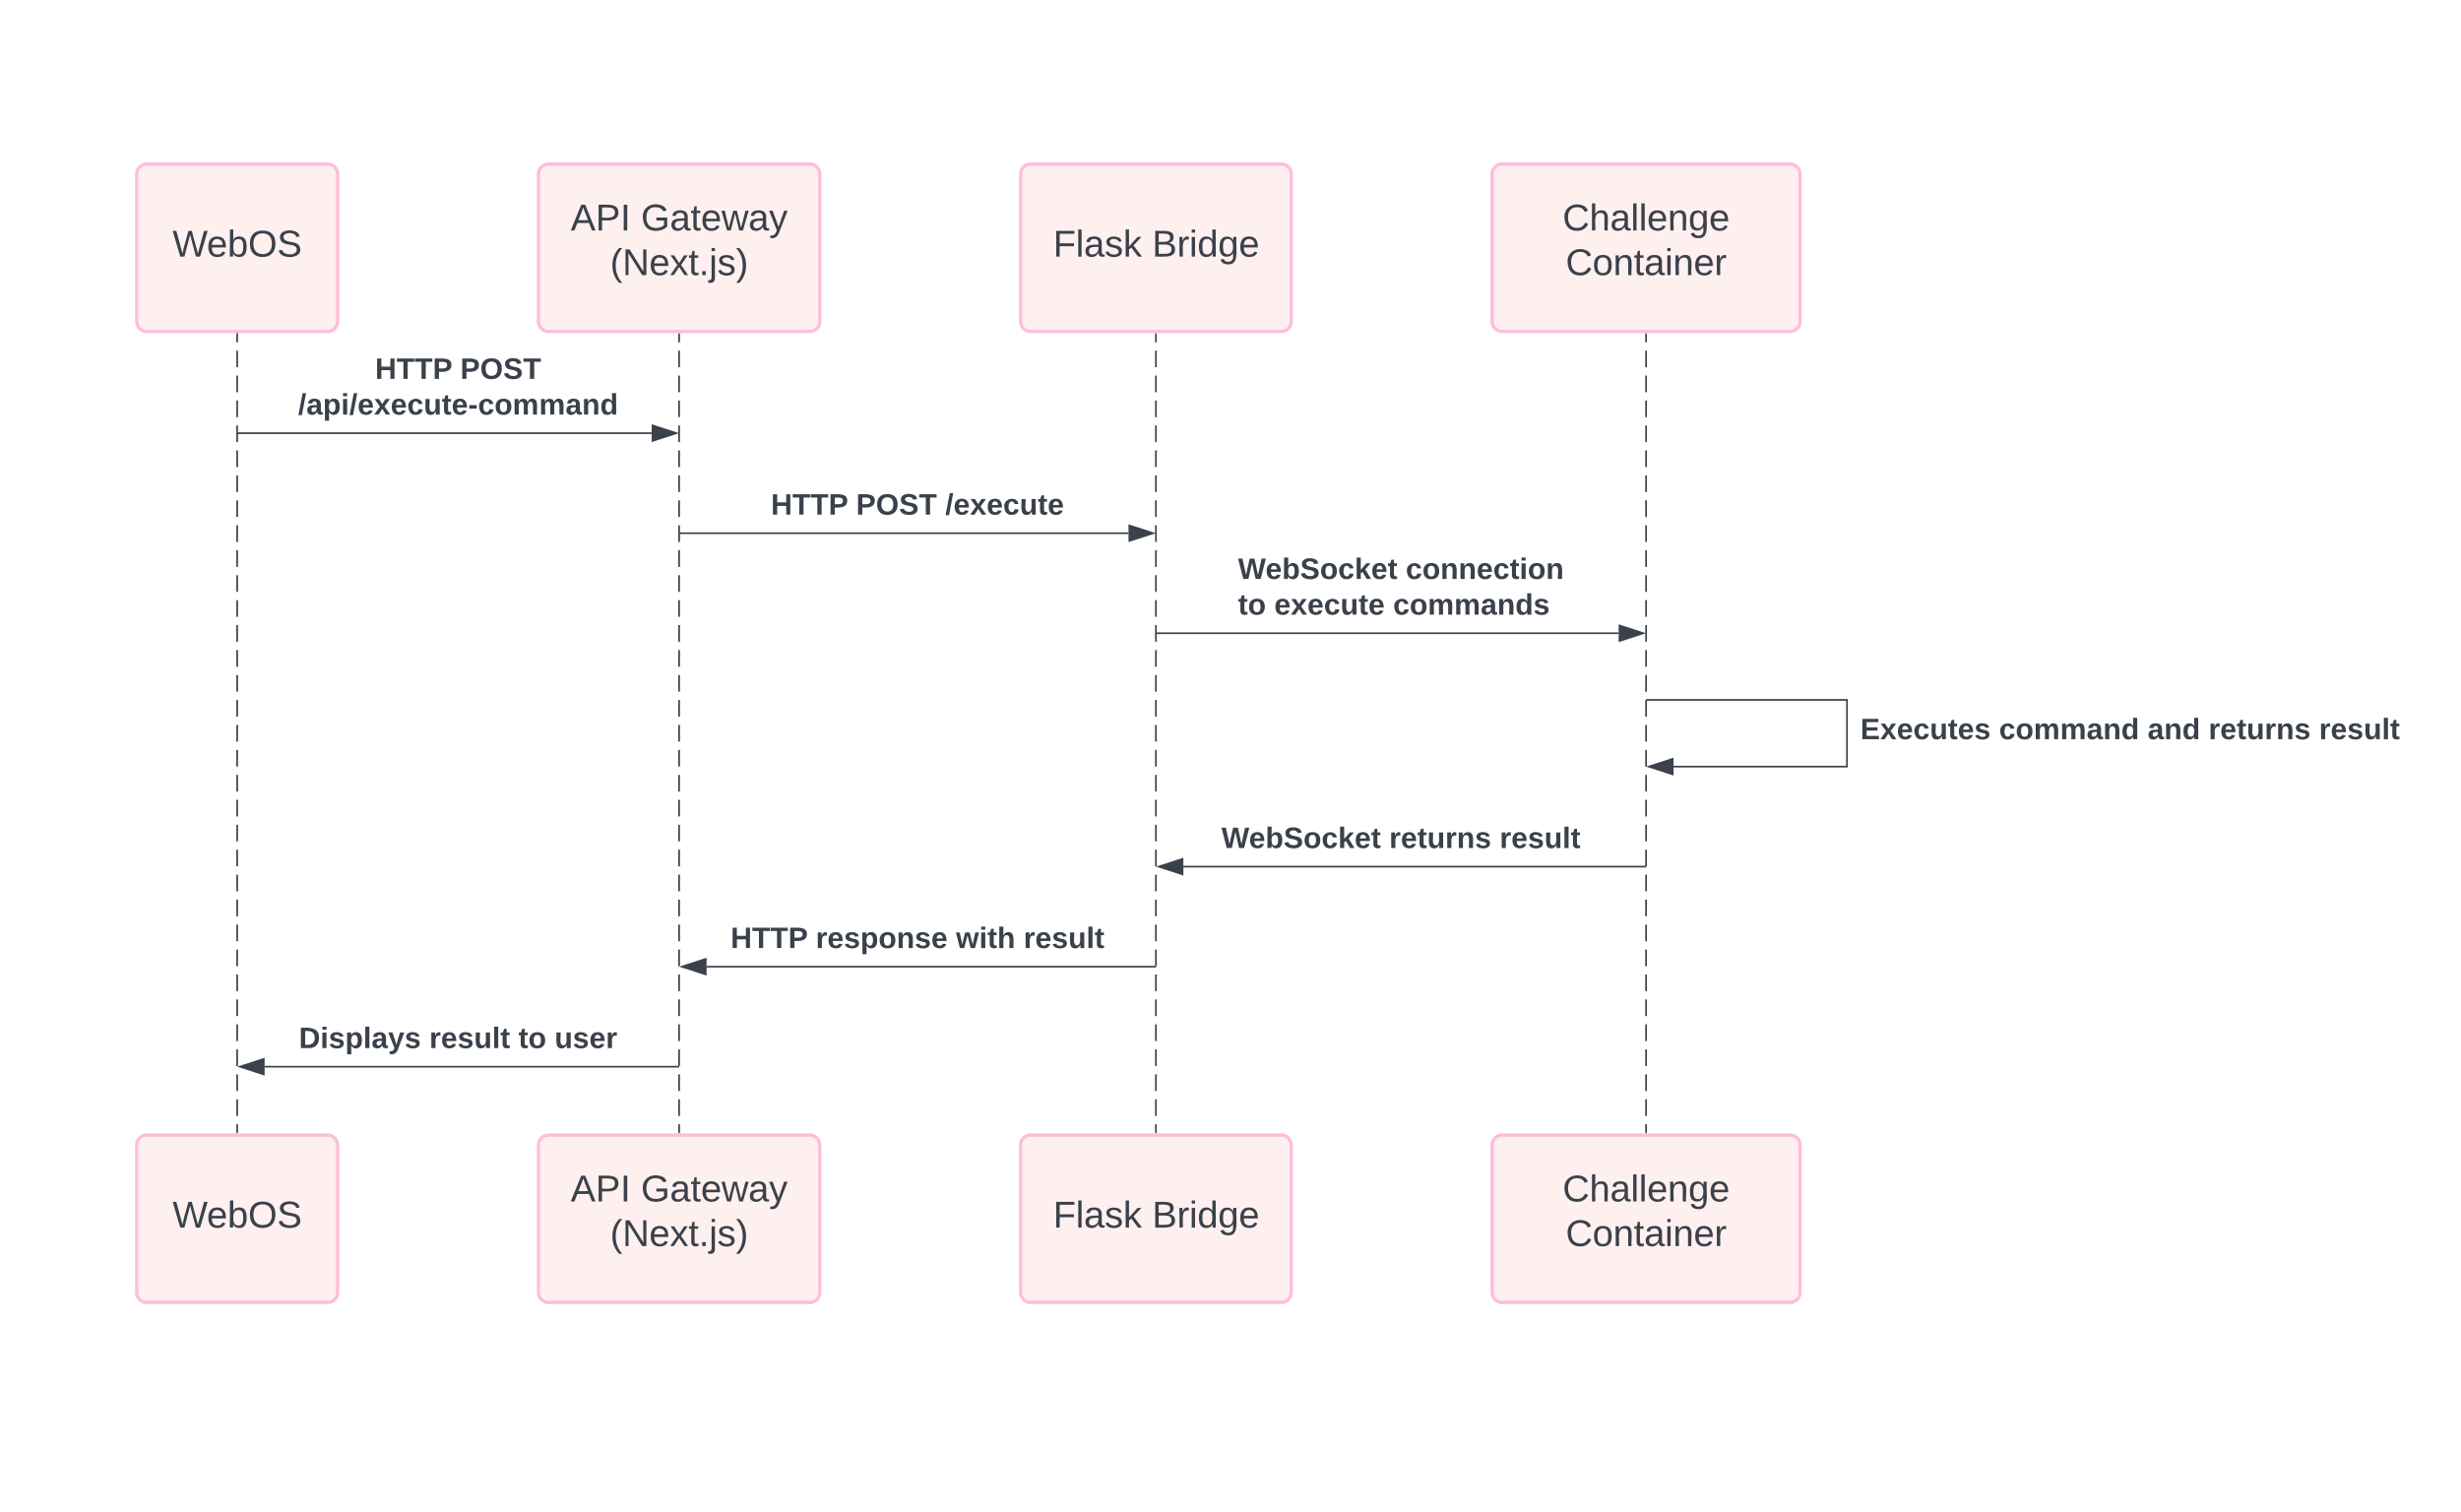 <svg xmlns="http://www.w3.org/2000/svg" xmlns:xlink="http://www.w3.org/1999/xlink" xmlns:lucid="lucid" width="1470" height="903"><g transform="translate(-918 -1337)" lucid:page-tab-id="0_0"><path d="M-500 0h3000v2500H-500z" fill="#fff"/><path d="M999.66 1441a6 6 0 0 1 6-6h108a6 6 0 0 1 6 6v88a6 6 0 0 1-6 6h-108a6 6 0 0 1-6-6z" stroke="#febed9" stroke-width="2" fill="#fff0f0"/><use xlink:href="#a" transform="matrix(1,0,0,1,999.661,1435) translate(21.363 55.278)"/><path d="M1059.66 1536.5v4.97m0 4.97v9.93m0 4.97v9.94m0 4.97v9.94m0 4.96v9.93m0 4.96v9.94m0 4.97v9.94m0 4.97v9.94m0 4.98v9.94m0 4.97v9.92m0 4.97v9.93m0 4.97v9.94m0 4.97v9.94m0 4.97v9.95m0 4.97v9.94m0 4.96v9.94m0 4.97v9.94m0 4.97v9.93m0 4.97v9.94m0 4.97v9.94m0 4.96v9.93m0 4.96v9.94m0 4.97v9.94m0 4.97v9.94m0 4.98v9.94m0 4.97v9.92m0 4.97v9.93m0 4.97v9.94m0 4.97v9.94m0 4.97v9.95m0 4.97v9.94m0 4.96v9.94m0 4.97v4.97" stroke="#3a414a" fill="none"/><path d="M1060.14 1536.5h-.95v-.5h.94zM1060.14 2014h-.95v-.5h.94z" stroke="#3a414a" stroke-width=".05" fill="#3a414a"/><path d="M1323.65 1536.5v4.97m0 4.97v9.93m0 4.97v9.94m0 4.97v9.94m0 4.96v9.93m0 4.96v9.94m0 4.97v9.94m0 4.97v9.94m0 4.98v9.94m0 4.97v9.92m0 4.97v9.93m0 4.97v9.94m0 4.97v9.94m0 4.97v9.95m0 4.97v9.94m0 4.96v9.94m0 4.97v9.94m0 4.97v9.93m0 4.97v9.94m0 4.97v9.94m0 4.96v9.93m0 4.96v9.94m0 4.97v9.94m0 4.97v9.94m0 4.98v9.94m0 4.97v9.92m0 4.97v9.93m0 4.97v9.94m0 4.97v9.94m0 4.97v9.95m0 4.97v9.94m0 4.96v9.94m0 4.97v4.97" stroke="#3a414a" fill="none"/><path d="M1324.13 1536.5h-.95v-.5h.95zM1324.13 2014h-.95v-.5h.95z" stroke="#3a414a" stroke-width=".05" fill="#3a414a"/><path d="M1608.46 1536.5v4.97m0 4.97v9.93m0 4.97v9.94m0 4.97v9.94m0 4.96v9.93m0 4.96v9.94m0 4.97v9.94m0 4.97v9.94m0 4.98v9.94m0 4.97v9.92m0 4.97v9.93m0 4.97v9.94m0 4.97v9.94m0 4.97v9.95m0 4.97v9.94m0 4.96v9.94m0 4.97v9.94m0 4.97v9.93m0 4.97v9.94m0 4.97v9.94m0 4.96v9.93m0 4.96v9.94m0 4.97v9.94m0 4.97v9.94m0 4.98v9.94m0 4.97v9.92m0 4.97v9.93m0 4.97v9.94m0 4.97v9.94m0 4.97v9.95m0 4.97v9.94m0 4.96v9.94m0 4.97v4.97" stroke="#3a414a" fill="none"/><path d="M1608.94 1536.5h-.95v-.5h.94zM1608.94 2014h-.95v-.5h.94z" stroke="#3a414a" stroke-width=".05" fill="#3a414a"/><path d="M1901.24 1536.5v4.97m0 4.97v9.93m0 4.97v9.94m0 4.97v9.94m0 4.96v9.93m0 4.96v9.94m0 4.97v9.94m0 4.97v9.94m0 4.98v9.94m0 4.97v9.92m0 4.97v9.93m0 4.97v9.94m0 4.97v9.94m0 4.97v9.95m0 4.97v9.94m0 4.96v9.94m0 4.97v9.94m0 4.97v9.93m0 4.97v9.94m0 4.97v9.94m0 4.96v9.93m0 4.96v9.94m0 4.97v9.94m0 4.97v9.94m0 4.98v9.94m0 4.97v9.92m0 4.97v9.93m0 4.97v9.94m0 4.97v9.94m0 4.97v9.95m0 4.97v9.94m0 4.96v9.94m0 4.97v4.97" stroke="#3a414a" fill="none"/><path d="M1901.7 1536.5h-.94v-.5h.95zM1901.7 2014h-.94v-.5h.95z" stroke="#3a414a" stroke-width=".05" fill="#3a414a"/><path d="M999.66 2021a6 6 0 0 1 6-6h108a6 6 0 0 1 6 6v88a6 6 0 0 1-6 6h-108a6 6 0 0 1-6-6z" stroke="#febed9" stroke-width="2" fill="#fff0f0"/><use xlink:href="#a" transform="matrix(1,0,0,1,999.661,2015) translate(21.363 55.278)"/><path d="M1239.66 1441a6 6 0 0 1 6-6h156a6 6 0 0 1 6 6v88a6 6 0 0 1-6 6h-156a6 6 0 0 1-6-6z" stroke="#febed9" stroke-width="2" fill="#fff0f0"/><use xlink:href="#b" transform="matrix(1,0,0,1,1239.661,1435) translate(19.221 39.653)"/><use xlink:href="#c" transform="matrix(1,0,0,1,1239.661,1435) translate(61.196 39.653)"/><use xlink:href="#d" transform="matrix(1,0,0,1,1239.661,1435) translate(42.77 66.319)"/><path d="M1239.66 2021a6 6 0 0 1 6-6h156a6 6 0 0 1 6 6v88a6 6 0 0 1-6 6h-156a6 6 0 0 1-6-6z" stroke="#febed9" stroke-width="2" fill="#fff0f0"/><use xlink:href="#b" transform="matrix(1,0,0,1,1239.661,2015) translate(19.221 39.653)"/><use xlink:href="#c" transform="matrix(1,0,0,1,1239.661,2015) translate(61.196 39.653)"/><use xlink:href="#d" transform="matrix(1,0,0,1,1239.661,2015) translate(42.77 66.319)"/><path d="M1527.65 1441a6 6 0 0 1 6-6h149.63a6 6 0 0 1 6 6v88a6 6 0 0 1-6 6h-149.63a6 6 0 0 1-6-6z" stroke="#febed9" stroke-width="2" fill="#fff0f0"/><use xlink:href="#e" transform="matrix(1,0,0,1,1527.649,1435) translate(19.4 55.278)"/><use xlink:href="#f" transform="matrix(1,0,0,1,1527.649,1435) translate(78.536 55.278)"/><path d="M1527.65 2021a6 6 0 0 1 6-6h149.63a6 6 0 0 1 6 6v88a6 6 0 0 1-6 6h-149.63a6 6 0 0 1-6-6z" stroke="#febed9" stroke-width="2" fill="#fff0f0"/><use xlink:href="#e" transform="matrix(1,0,0,1,1527.649,2015) translate(19.4 55.278)"/><use xlink:href="#f" transform="matrix(1,0,0,1,1527.649,2015) translate(78.536 55.278)"/><path d="M1809.28 1441a6 6 0 0 1 6-6h171.9a6 6 0 0 1 6 6v88a6 6 0 0 1-6 6h-171.9a6 6 0 0 1-6-6z" stroke="#febed9" stroke-width="2" fill="#fff0f0"/><use xlink:href="#g" transform="matrix(1,0,0,1,1809.279,1435) translate(42.098 39.653)"/><use xlink:href="#h" transform="matrix(1,0,0,1,1809.279,1435) translate(43.949 66.319)"/><path d="M1809.28 2021a6 6 0 0 1 6-6h171.9a6 6 0 0 1 6 6v88a6 6 0 0 1-6 6h-171.9a6 6 0 0 1-6-6z" stroke="#febed9" stroke-width="2" fill="#fff0f0"/><use xlink:href="#g" transform="matrix(1,0,0,1,1809.279,2015) translate(42.098 39.653)"/><use xlink:href="#h" transform="matrix(1,0,0,1,1809.279,2015) translate(43.949 66.319)"/><path d="M1060.16 1595.75h247.1M1060.17 1595.75h-.5" stroke="#3a414a" fill="none"/><path d="M1322.04 1595.75l-14.27 4.63v-9.27z" stroke="#3a414a" fill="#3a414a"/><use xlink:href="#i" transform="matrix(1,0,0,1,1096.061,1549.098) translate(46.014 14.217)"/><use xlink:href="#j" transform="matrix(1,0,0,1,1096.061,1549.098) translate(96.861 14.217)"/><use xlink:href="#k" transform="matrix(1,0,0,1,1096.061,1549.098) translate(0.005 35.544)"/><path d="M1324.15 1655.5h267.93M1324.17 1655.5h-.52" stroke="#3a414a" fill="none"/><path d="M1606.85 1655.5l-14.27 4.63v-9.27z" stroke="#3a414a" fill="#3a414a"/><use xlink:href="#i" transform="matrix(1,0,0,1,1378.509,1630.174) translate(0 14.217)"/><use xlink:href="#l" transform="matrix(1,0,0,1,1378.509,1630.174) translate(50.847 14.217)"/><use xlink:href="#m" transform="matrix(1,0,0,1,1378.509,1630.174) translate(104.113 14.217)"/><path d="M1608.96 1715.25h275.9M1608.98 1715.25h-.52" stroke="#3a414a" fill="none"/><path d="M1899.62 1715.25l-14.27 4.63v-9.27z" stroke="#3a414a" fill="#3a414a"/><use xlink:href="#n" transform="matrix(1,0,0,1,1657.525,1668.598) translate(0 14.217)"/><use xlink:href="#o" transform="matrix(1,0,0,1,1657.525,1668.598) translate(100.164 14.217)"/><use xlink:href="#p" transform="matrix(1,0,0,1,1657.525,1668.598) translate(0 35.544)"/><use xlink:href="#q" transform="matrix(1,0,0,1,1657.525,1668.598) translate(21.622 35.544)"/><use xlink:href="#r" transform="matrix(1,0,0,1,1657.525,1668.598) translate(92.611 35.544)"/><path d="M1901.74 1755.08h119.5v39.84h-103.62M1901.75 1755.08h-.5" stroke="#3a414a" fill="none"/><path d="M1902.85 1794.92l14.27-4.64v9.27z" stroke="#3a414a" fill="#3a414a"/><g><use xlink:href="#s" transform="matrix(1,0,0,1,2029.236,1764.337) translate(0 14.217)"/><use xlink:href="#t" transform="matrix(1,0,0,1,2029.236,1764.337) translate(82.836 14.217)"/><use xlink:href="#u" transform="matrix(1,0,0,1,2029.236,1764.337) translate(171.547 14.217)"/><use xlink:href="#v" transform="matrix(1,0,0,1,2029.236,1764.337) translate(207.979 14.217)"/><use xlink:href="#w" transform="matrix(1,0,0,1,2029.236,1764.337) translate(273.982 14.217)"/></g><path d="M1900.74 1854.67h-275.9M1900.72 1854.67h.52" stroke="#3a414a" fill="none"/><path d="M1610.08 1854.67l14.27-4.64v9.27z" stroke="#3a414a" fill="#3a414a"/><g><use xlink:href="#n" transform="matrix(1,0,0,1,1647.627,1829.341) translate(0 14.217)"/><use xlink:href="#x" transform="matrix(1,0,0,1,1647.627,1829.341) translate(100.164 14.217)"/><use xlink:href="#w" transform="matrix(1,0,0,1,1647.627,1829.341) translate(166.166 14.217)"/></g><path d="M1607.96 1914.42h-267.92M1607.95 1914.42h.5" stroke="#3a414a" fill="none"/><path d="M1325.27 1914.42l14.27-4.64v9.27z" stroke="#3a414a" fill="#3a414a"/><g><use xlink:href="#i" transform="matrix(1,0,0,1,1354.418,1889.091) translate(0 14.217)"/><use xlink:href="#y" transform="matrix(1,0,0,1,1354.418,1889.091) translate(50.847 14.217)"/><use xlink:href="#z" transform="matrix(1,0,0,1,1354.418,1889.091) translate(134.621 14.217)"/><use xlink:href="#w" transform="matrix(1,0,0,1,1354.418,1889.091) translate(175.003 14.217)"/></g><path d="M1323.15 1974.17h-247.1M1323.14 1974.17h.5" stroke="#3a414a" fill="none"/><path d="M1061.28 1974.17l14.27-4.64v9.27z" stroke="#3a414a" fill="#3a414a"/><g><use xlink:href="#A" transform="matrix(1,0,0,1,1096.555,1948.841) translate(0 14.217)"/><use xlink:href="#B" transform="matrix(1,0,0,1,1096.555,1948.841) translate(77.9 14.217)"/><use xlink:href="#C" transform="matrix(1,0,0,1,1096.555,1948.841) translate(131.116 14.217)"/><use xlink:href="#D" transform="matrix(1,0,0,1,1096.555,1948.841) translate(152.739 14.217)"/></g><defs><path fill="#3a414a" d="M266 0h-40l-56-210L115 0H75L2-248h35L96-30l15-64 43-154h32l59 218 59-218h35" id="E"/><path fill="#3a414a" d="M100-194c63 0 86 42 84 106H49c0 40 14 67 53 68 26 1 43-12 49-29l28 8c-11 28-37 45-77 45C44 4 14-33 15-96c1-61 26-98 85-98zm52 81c6-60-76-77-97-28-3 7-6 17-6 28h103" id="F"/><path fill="#3a414a" d="M115-194c53 0 69 39 70 98 0 66-23 100-70 100C84 3 66-7 56-30L54 0H23l1-261h32v101c10-23 28-34 59-34zm-8 174c40 0 45-34 45-75 0-40-5-75-45-74-42 0-51 32-51 76 0 43 10 73 51 73" id="G"/><path fill="#3a414a" d="M140-251c81 0 123 46 123 126C263-46 219 4 140 4 59 4 17-45 17-125s42-126 123-126zm0 227c63 0 89-41 89-101s-29-99-89-99c-61 0-89 39-89 99S79-25 140-24" id="H"/><path fill="#3a414a" d="M185-189c-5-48-123-54-124 2 14 75 158 14 163 119 3 78-121 87-175 55-17-10-28-26-33-46l33-7c5 56 141 63 141-1 0-78-155-14-162-118-5-82 145-84 179-34 5 7 8 16 11 25" id="I"/><g id="a"><use transform="matrix(0.062,0,0,0.062,0,0)" xlink:href="#E"/><use transform="matrix(0.062,0,0,0.062,20.494,0)" xlink:href="#F"/><use transform="matrix(0.062,0,0,0.062,32.84,0)" xlink:href="#G"/><use transform="matrix(0.062,0,0,0.062,45.185,0)" xlink:href="#H"/><use transform="matrix(0.062,0,0,0.062,62.469,0)" xlink:href="#I"/></g><path fill="#3a414a" d="M205 0l-28-72H64L36 0H1l101-248h38L239 0h-34zm-38-99l-47-123c-12 45-31 82-46 123h93" id="J"/><path fill="#3a414a" d="M30-248c87 1 191-15 191 75 0 78-77 80-158 76V0H30v-248zm33 125c57 0 124 11 124-50 0-59-68-47-124-48v98" id="K"/><path fill="#3a414a" d="M33 0v-248h34V0H33" id="L"/><g id="b"><use transform="matrix(0.062,0,0,0.062,0,0)" xlink:href="#J"/><use transform="matrix(0.062,0,0,0.062,14.815,0)" xlink:href="#K"/><use transform="matrix(0.062,0,0,0.062,29.63,0)" xlink:href="#L"/></g><path fill="#3a414a" d="M143 4C61 4 22-44 18-125c-5-107 100-154 193-111 17 8 29 25 37 43l-32 9c-13-25-37-40-76-40-61 0-88 39-88 99 0 61 29 100 91 101 35 0 62-11 79-27v-45h-74v-28h105v86C228-13 192 4 143 4" id="M"/><path fill="#3a414a" d="M141-36C126-15 110 5 73 4 37 3 15-17 15-53c-1-64 63-63 125-63 3-35-9-54-41-54-24 1-41 7-42 31l-33-3c5-37 33-52 76-52 45 0 72 20 72 64v82c-1 20 7 32 28 27v20c-31 9-61-2-59-35zM48-53c0 20 12 33 32 33 41-3 63-29 60-74-43 2-92-5-92 41" id="N"/><path fill="#3a414a" d="M59-47c-2 24 18 29 38 22v24C64 9 27 4 27-40v-127H5v-23h24l9-43h21v43h35v23H59v120" id="O"/><path fill="#3a414a" d="M206 0h-36l-40-164L89 0H53L-1-190h32L70-26l43-164h34l41 164 42-164h31" id="P"/><path fill="#3a414a" d="M179-190L93 31C79 59 56 82 12 73V49c39 6 53-20 64-50L1-190h34L92-34l54-156h33" id="Q"/><g id="c"><use transform="matrix(0.062,0,0,0.062,0,0)" xlink:href="#M"/><use transform="matrix(0.062,0,0,0.062,17.284,0)" xlink:href="#N"/><use transform="matrix(0.062,0,0,0.062,29.63,0)" xlink:href="#O"/><use transform="matrix(0.062,0,0,0.062,35.802,0)" xlink:href="#F"/><use transform="matrix(0.062,0,0,0.062,48.148,0)" xlink:href="#P"/><use transform="matrix(0.062,0,0,0.062,64.136,0)" xlink:href="#N"/><use transform="matrix(0.062,0,0,0.062,76.481,0)" xlink:href="#Q"/></g><path fill="#3a414a" d="M87 75C49 33 22-17 22-94c0-76 28-126 65-167h31c-38 41-64 92-64 168S80 34 118 75H87" id="R"/><path fill="#3a414a" d="M190 0L58-211 59 0H30v-248h39L202-35l-2-213h31V0h-41" id="S"/><path fill="#3a414a" d="M141 0L90-78 38 0H4l68-98-65-92h35l48 74 47-74h35l-64 92 68 98h-35" id="T"/><path fill="#3a414a" d="M33 0v-38h34V0H33" id="U"/><path fill="#3a414a" d="M24-231v-30h32v30H24zM-9 49c24 4 33-6 33-30v-209h32V24c2 40-23 58-65 49V49" id="V"/><path fill="#3a414a" d="M135-143c-3-34-86-38-87 0 15 53 115 12 119 90S17 21 10-45l28-5c4 36 97 45 98 0-10-56-113-15-118-90-4-57 82-63 122-42 12 7 21 19 24 35" id="W"/><path fill="#3a414a" d="M33-261c38 41 65 92 65 168S71 34 33 75H2C39 34 66-17 66-93S39-220 2-261h31" id="X"/><g id="d"><use transform="matrix(0.062,0,0,0.062,0,0)" xlink:href="#R"/><use transform="matrix(0.062,0,0,0.062,7.346,0)" xlink:href="#S"/><use transform="matrix(0.062,0,0,0.062,23.333,0)" xlink:href="#F"/><use transform="matrix(0.062,0,0,0.062,35.679,0)" xlink:href="#T"/><use transform="matrix(0.062,0,0,0.062,46.79,0)" xlink:href="#O"/><use transform="matrix(0.062,0,0,0.062,52.963,0)" xlink:href="#U"/><use transform="matrix(0.062,0,0,0.062,59.136,0)" xlink:href="#V"/><use transform="matrix(0.062,0,0,0.062,64.012,0)" xlink:href="#W"/><use transform="matrix(0.062,0,0,0.062,75.123,0)" xlink:href="#X"/></g><path fill="#3a414a" d="M63-220v92h138v28H63V0H30v-248h175v28H63" id="Y"/><path fill="#3a414a" d="M24 0v-261h32V0H24" id="Z"/><path fill="#3a414a" d="M143 0L79-87 56-68V0H24v-261h32v163l83-92h37l-77 82L181 0h-38" id="aa"/><g id="e"><use transform="matrix(0.062,0,0,0.062,0,0)" xlink:href="#Y"/><use transform="matrix(0.062,0,0,0.062,13.519,0)" xlink:href="#Z"/><use transform="matrix(0.062,0,0,0.062,18.395,0)" xlink:href="#N"/><use transform="matrix(0.062,0,0,0.062,30.741,0)" xlink:href="#W"/><use transform="matrix(0.062,0,0,0.062,41.852,0)" xlink:href="#aa"/></g><path fill="#3a414a" d="M160-131c35 5 61 23 61 61C221 17 115-2 30 0v-248c76 3 177-17 177 60 0 33-19 50-47 57zm-97-11c50-1 110 9 110-42 0-47-63-36-110-37v79zm0 115c55-2 124 14 124-45 0-56-70-42-124-44v89" id="ab"/><path fill="#3a414a" d="M114-163C36-179 61-72 57 0H25l-1-190h30c1 12-1 29 2 39 6-27 23-49 58-41v29" id="ac"/><path fill="#3a414a" d="M24-231v-30h32v30H24zM24 0v-190h32V0H24" id="ad"/><path fill="#3a414a" d="M85-194c31 0 48 13 60 33l-1-100h32l1 261h-30c-2-10 0-23-3-31C134-8 116 4 85 4 32 4 16-35 15-94c0-66 23-100 70-100zm9 24c-40 0-46 34-46 75 0 40 6 74 45 74 42 0 51-32 51-76 0-42-9-74-50-73" id="ae"/><path fill="#3a414a" d="M177-190C167-65 218 103 67 71c-23-6-38-20-44-43l32-5c15 47 100 32 89-28v-30C133-14 115 1 83 1 29 1 15-40 15-95c0-56 16-97 71-98 29-1 48 16 59 35 1-10 0-23 2-32h30zM94-22c36 0 50-32 50-73 0-42-14-75-50-75-39 0-46 34-46 75s6 73 46 73" id="af"/><g id="f"><use transform="matrix(0.062,0,0,0.062,0,0)" xlink:href="#ab"/><use transform="matrix(0.062,0,0,0.062,14.815,0)" xlink:href="#ac"/><use transform="matrix(0.062,0,0,0.062,22.16,0)" xlink:href="#ad"/><use transform="matrix(0.062,0,0,0.062,27.037,0)" xlink:href="#ae"/><use transform="matrix(0.062,0,0,0.062,39.383,0)" xlink:href="#af"/><use transform="matrix(0.062,0,0,0.062,51.728,0)" xlink:href="#F"/></g><path fill="#3a414a" d="M212-179c-10-28-35-45-73-45-59 0-87 40-87 99 0 60 29 101 89 101 43 0 62-24 78-52l27 14C228-24 195 4 139 4 59 4 22-46 18-125c-6-104 99-153 187-111 19 9 31 26 39 46" id="ag"/><path fill="#3a414a" d="M106-169C34-169 62-67 57 0H25v-261h32l-1 103c12-21 28-36 61-36 89 0 53 116 60 194h-32v-121c2-32-8-49-39-48" id="ah"/><path fill="#3a414a" d="M117-194c89-4 53 116 60 194h-32v-121c0-31-8-49-39-48C34-167 62-67 57 0H25l-1-190h30c1 10-1 24 2 32 11-22 29-35 61-36" id="ai"/><g id="g"><use transform="matrix(0.062,0,0,0.062,0,0)" xlink:href="#ag"/><use transform="matrix(0.062,0,0,0.062,15.988,0)" xlink:href="#ah"/><use transform="matrix(0.062,0,0,0.062,28.333,0)" xlink:href="#N"/><use transform="matrix(0.062,0,0,0.062,40.679,0)" xlink:href="#Z"/><use transform="matrix(0.062,0,0,0.062,45.556,0)" xlink:href="#Z"/><use transform="matrix(0.062,0,0,0.062,50.432,0)" xlink:href="#F"/><use transform="matrix(0.062,0,0,0.062,62.778,0)" xlink:href="#ai"/><use transform="matrix(0.062,0,0,0.062,75.123,0)" xlink:href="#af"/><use transform="matrix(0.062,0,0,0.062,87.469,0)" xlink:href="#F"/></g><path fill="#3a414a" d="M100-194c62-1 85 37 85 99 1 63-27 99-86 99S16-35 15-95c0-66 28-99 85-99zM99-20c44 1 53-31 53-75 0-43-8-75-51-75s-53 32-53 75 10 74 51 75" id="aj"/><g id="h"><use transform="matrix(0.062,0,0,0.062,0,0)" xlink:href="#ag"/><use transform="matrix(0.062,0,0,0.062,15.988,0)" xlink:href="#aj"/><use transform="matrix(0.062,0,0,0.062,28.333,0)" xlink:href="#ai"/><use transform="matrix(0.062,0,0,0.062,40.679,0)" xlink:href="#O"/><use transform="matrix(0.062,0,0,0.062,46.852,0)" xlink:href="#N"/><use transform="matrix(0.062,0,0,0.062,59.198,0)" xlink:href="#ad"/><use transform="matrix(0.062,0,0,0.062,64.074,0)" xlink:href="#ai"/><use transform="matrix(0.062,0,0,0.062,76.42,0)" xlink:href="#F"/><use transform="matrix(0.062,0,0,0.062,88.765,0)" xlink:href="#ac"/></g><path fill="#3a414a" d="M186 0v-106H76V0H24v-248h52v99h110v-99h50V0h-50" id="ak"/><path fill="#3a414a" d="M136-208V0H84v-208H4v-40h212v40h-80" id="al"/><path fill="#3a414a" d="M24-248c93 1 206-16 204 79-1 75-69 88-152 82V0H24v-248zm52 121c47 0 100 7 100-41 0-47-54-39-100-39v80" id="am"/><g id="i"><use transform="matrix(0.049,0,0,0.049,0,0)" xlink:href="#ak"/><use transform="matrix(0.049,0,0,0.049,12.786,0)" xlink:href="#al"/><use transform="matrix(0.049,0,0,0.049,23.597,0)" xlink:href="#al"/><use transform="matrix(0.049,0,0,0.049,34.408,0)" xlink:href="#am"/></g><path fill="#3a414a" d="M140-251c80 0 125 45 125 126S219 4 139 4C58 4 15-44 15-125s44-126 125-126zm-1 214c52 0 73-35 73-88 0-50-21-86-72-86-52 0-73 35-73 86s22 88 72 88" id="an"/><path fill="#3a414a" d="M169-182c-1-43-94-46-97-3 18 66 151 10 154 114 3 95-165 93-204 36-6-8-10-19-12-30l50-8c3 46 112 56 116 5-17-69-150-10-154-114-4-87 153-88 188-35 5 8 8 18 10 28" id="ao"/><g id="j"><use transform="matrix(0.049,0,0,0.049,0,0)" xlink:href="#am"/><use transform="matrix(0.049,0,0,0.049,11.848,0)" xlink:href="#an"/><use transform="matrix(0.049,0,0,0.049,25.67,0)" xlink:href="#ao"/><use transform="matrix(0.049,0,0,0.049,37.518,0)" xlink:href="#al"/></g><path fill="#3a414a" d="M4 7l51-268h42L46 7H4" id="ap"/><path fill="#3a414a" d="M133-34C117-15 103 5 69 4 32 3 11-16 11-54c-1-60 55-63 116-61 1-26-3-47-28-47-18 1-26 9-28 27l-52-2c7-38 36-58 82-57s74 22 75 68l1 82c-1 14 12 18 25 15v27c-30 8-71 5-69-32zm-48 3c29 0 43-24 42-57-32 0-66-3-65 30 0 17 8 27 23 27" id="aq"/><path fill="#3a414a" d="M135-194c53 0 70 44 70 98 0 56-19 98-73 100-31 1-45-17-59-34 3 33 2 69 2 105H25l-1-265h48c2 10 0 23 3 31 11-24 29-35 60-35zM114-30c33 0 39-31 40-66 0-38-9-64-40-64-56 0-55 130 0 130" id="ar"/><path fill="#3a414a" d="M25-224v-37h50v37H25zM25 0v-190h50V0H25" id="as"/><path fill="#3a414a" d="M185-48c-13 30-37 53-82 52C43 2 14-33 14-96s30-98 90-98c62 0 83 45 84 108H66c0 31 8 55 39 56 18 0 30-7 34-22zm-45-69c5-46-57-63-70-21-2 6-4 13-4 21h74" id="at"/><path fill="#3a414a" d="M144 0l-44-69L55 0H2l70-98-66-92h53l41 62 40-62h54l-67 91 71 99h-54" id="au"/><path fill="#3a414a" d="M190-63c-7 42-38 67-86 67-59 0-84-38-90-98-12-110 154-137 174-36l-49 2c-2-19-15-32-35-32-30 0-35 28-38 64-6 74 65 87 74 30" id="av"/><path fill="#3a414a" d="M85 4C-2 5 27-109 22-190h50c7 57-23 150 33 157 60-5 35-97 40-157h50l1 190h-47c-2-12 1-28-3-38-12 25-28 42-61 42" id="aw"/><path fill="#3a414a" d="M115-3C79 11 28 4 28-45v-112H4v-33h27l15-45h31v45h36v33H77v99c-1 23 16 31 38 25v30" id="ax"/><path fill="#3a414a" d="M14-72v-43h91v43H14" id="ay"/><path fill="#3a414a" d="M110-194c64 0 96 36 96 99 0 64-35 99-97 99-61 0-95-36-95-99 0-62 34-99 96-99zm-1 164c35 0 45-28 45-65 0-40-10-65-43-65-34 0-45 26-45 65 0 36 10 65 43 65" id="az"/><path fill="#3a414a" d="M220-157c-53 9-28 100-34 157h-49v-107c1-27-5-49-29-50C55-147 81-57 75 0H25l-1-190h47c2 12-1 28 3 38 10-53 101-56 108 0 13-22 24-43 59-42 82 1 51 116 57 194h-49v-107c-1-25-5-48-29-50" id="aA"/><path fill="#3a414a" d="M135-194c87-1 58 113 63 194h-50c-7-57 23-157-34-157-59 0-34 97-39 157H25l-1-190h47c2 12-1 28 3 38 12-26 28-41 61-42" id="aB"/><path fill="#3a414a" d="M88-194c31-1 46 15 58 34l-1-101h50l1 261h-48c-2-10 0-23-3-31C134-8 116 4 84 4 32 4 16-41 15-95c0-56 19-97 73-99zm17 164c33 0 40-30 41-66 1-37-9-64-41-64s-38 30-39 65c0 43 13 65 39 65" id="aC"/><g id="k"><use transform="matrix(0.049,0,0,0.049,0,0)" xlink:href="#ap"/><use transform="matrix(0.049,0,0,0.049,4.937,0)" xlink:href="#aq"/><use transform="matrix(0.049,0,0,0.049,14.81,0)" xlink:href="#ar"/><use transform="matrix(0.049,0,0,0.049,25.621,0)" xlink:href="#as"/><use transform="matrix(0.049,0,0,0.049,30.558,0)" xlink:href="#ap"/><use transform="matrix(0.049,0,0,0.049,35.494,0)" xlink:href="#at"/><use transform="matrix(0.049,0,0,0.049,45.367,0)" xlink:href="#au"/><use transform="matrix(0.049,0,0,0.049,55.241,0)" xlink:href="#at"/><use transform="matrix(0.049,0,0,0.049,65.114,0)" xlink:href="#av"/><use transform="matrix(0.049,0,0,0.049,74.987,0)" xlink:href="#aw"/><use transform="matrix(0.049,0,0,0.049,85.798,0)" xlink:href="#ax"/><use transform="matrix(0.049,0,0,0.049,91.673,0)" xlink:href="#at"/><use transform="matrix(0.049,0,0,0.049,101.546,0)" xlink:href="#ay"/><use transform="matrix(0.049,0,0,0.049,107.421,0)" xlink:href="#av"/><use transform="matrix(0.049,0,0,0.049,117.294,0)" xlink:href="#az"/><use transform="matrix(0.049,0,0,0.049,128.105,0)" xlink:href="#aA"/><use transform="matrix(0.049,0,0,0.049,143.902,0)" xlink:href="#aA"/><use transform="matrix(0.049,0,0,0.049,159.699,0)" xlink:href="#aq"/><use transform="matrix(0.049,0,0,0.049,169.572,0)" xlink:href="#aB"/><use transform="matrix(0.049,0,0,0.049,180.384,0)" xlink:href="#aC"/></g><g id="l"><use transform="matrix(0.049,0,0,0.049,0,0)" xlink:href="#am"/><use transform="matrix(0.049,0,0,0.049,11.848,0)" xlink:href="#an"/><use transform="matrix(0.049,0,0,0.049,25.67,0)" xlink:href="#ao"/><use transform="matrix(0.049,0,0,0.049,37.518,0)" xlink:href="#al"/></g><g id="m"><use transform="matrix(0.049,0,0,0.049,0,0)" xlink:href="#ap"/><use transform="matrix(0.049,0,0,0.049,4.937,0)" xlink:href="#at"/><use transform="matrix(0.049,0,0,0.049,14.81,0)" xlink:href="#au"/><use transform="matrix(0.049,0,0,0.049,24.683,0)" xlink:href="#at"/><use transform="matrix(0.049,0,0,0.049,34.556,0)" xlink:href="#av"/><use transform="matrix(0.049,0,0,0.049,44.429,0)" xlink:href="#aw"/><use transform="matrix(0.049,0,0,0.049,55.241,0)" xlink:href="#ax"/><use transform="matrix(0.049,0,0,0.049,61.115,0)" xlink:href="#at"/></g><path fill="#3a414a" d="M275 0h-61l-44-196L126 0H64L0-248h53L97-49l45-199h58l43 199 44-199h52" id="aD"/><path fill="#3a414a" d="M135-194c52 0 70 43 70 98 0 56-19 99-73 100-30 1-46-15-58-35L72 0H24l1-261h50v104c11-23 29-37 60-37zM114-30c31 0 40-27 40-66 0-37-7-63-39-63s-41 28-41 65c0 36 8 64 40 64" id="aE"/><path fill="#3a414a" d="M147 0L96-86 75-71V0H25v-261h50v150l67-79h53l-66 74L201 0h-54" id="aF"/><g id="n"><use transform="matrix(0.049,0,0,0.049,0,0)" xlink:href="#aD"/><use transform="matrix(0.049,0,0,0.049,16.39,0)" xlink:href="#at"/><use transform="matrix(0.049,0,0,0.049,26.263,0)" xlink:href="#aE"/><use transform="matrix(0.049,0,0,0.049,37.074,0)" xlink:href="#ao"/><use transform="matrix(0.049,0,0,0.049,48.922,0)" xlink:href="#az"/><use transform="matrix(0.049,0,0,0.049,59.733,0)" xlink:href="#av"/><use transform="matrix(0.049,0,0,0.049,69.606,0)" xlink:href="#aF"/><use transform="matrix(0.049,0,0,0.049,79.479,0)" xlink:href="#at"/><use transform="matrix(0.049,0,0,0.049,89.353,0)" xlink:href="#ax"/></g><g id="o"><use transform="matrix(0.049,0,0,0.049,0,0)" xlink:href="#av"/><use transform="matrix(0.049,0,0,0.049,9.873,0)" xlink:href="#az"/><use transform="matrix(0.049,0,0,0.049,20.684,0)" xlink:href="#aB"/><use transform="matrix(0.049,0,0,0.049,31.496,0)" xlink:href="#aB"/><use transform="matrix(0.049,0,0,0.049,42.307,0)" xlink:href="#at"/><use transform="matrix(0.049,0,0,0.049,52.18,0)" xlink:href="#av"/><use transform="matrix(0.049,0,0,0.049,62.053,0)" xlink:href="#ax"/><use transform="matrix(0.049,0,0,0.049,67.928,0)" xlink:href="#as"/><use transform="matrix(0.049,0,0,0.049,72.864,0)" xlink:href="#az"/><use transform="matrix(0.049,0,0,0.049,83.675,0)" xlink:href="#aB"/></g><g id="p"><use transform="matrix(0.049,0,0,0.049,0,0)" xlink:href="#ax"/><use transform="matrix(0.049,0,0,0.049,5.875,0)" xlink:href="#az"/></g><g id="q"><use transform="matrix(0.049,0,0,0.049,0,0)" xlink:href="#at"/><use transform="matrix(0.049,0,0,0.049,9.873,0)" xlink:href="#au"/><use transform="matrix(0.049,0,0,0.049,19.746,0)" xlink:href="#at"/><use transform="matrix(0.049,0,0,0.049,29.62,0)" xlink:href="#av"/><use transform="matrix(0.049,0,0,0.049,39.493,0)" xlink:href="#aw"/><use transform="matrix(0.049,0,0,0.049,50.304,0)" xlink:href="#ax"/><use transform="matrix(0.049,0,0,0.049,56.179,0)" xlink:href="#at"/></g><path fill="#3a414a" d="M137-138c1-29-70-34-71-4 15 46 118 7 119 86 1 83-164 76-172 9l43-7c4 19 20 25 44 25 33 8 57-30 24-41C81-84 22-81 20-136c-2-80 154-74 161-7" id="aG"/><g id="r"><use transform="matrix(0.049,0,0,0.049,0,0)" xlink:href="#av"/><use transform="matrix(0.049,0,0,0.049,9.873,0)" xlink:href="#az"/><use transform="matrix(0.049,0,0,0.049,20.684,0)" xlink:href="#aA"/><use transform="matrix(0.049,0,0,0.049,36.482,0)" xlink:href="#aA"/><use transform="matrix(0.049,0,0,0.049,52.279,0)" xlink:href="#aq"/><use transform="matrix(0.049,0,0,0.049,62.152,0)" xlink:href="#aB"/><use transform="matrix(0.049,0,0,0.049,72.963,0)" xlink:href="#aC"/><use transform="matrix(0.049,0,0,0.049,83.774,0)" xlink:href="#aG"/></g><path fill="#3a414a" d="M24 0v-248h195v40H76v63h132v40H76v65h150V0H24" id="aH"/><g id="s"><use transform="matrix(0.049,0,0,0.049,0,0)" xlink:href="#aH"/><use transform="matrix(0.049,0,0,0.049,11.848,0)" xlink:href="#au"/><use transform="matrix(0.049,0,0,0.049,21.721,0)" xlink:href="#at"/><use transform="matrix(0.049,0,0,0.049,31.594,0)" xlink:href="#av"/><use transform="matrix(0.049,0,0,0.049,41.467,0)" xlink:href="#aw"/><use transform="matrix(0.049,0,0,0.049,52.279,0)" xlink:href="#ax"/><use transform="matrix(0.049,0,0,0.049,58.153,0)" xlink:href="#at"/><use transform="matrix(0.049,0,0,0.049,68.026,0)" xlink:href="#aG"/></g><g id="t"><use transform="matrix(0.049,0,0,0.049,0,0)" xlink:href="#av"/><use transform="matrix(0.049,0,0,0.049,9.873,0)" xlink:href="#az"/><use transform="matrix(0.049,0,0,0.049,20.684,0)" xlink:href="#aA"/><use transform="matrix(0.049,0,0,0.049,36.482,0)" xlink:href="#aA"/><use transform="matrix(0.049,0,0,0.049,52.279,0)" xlink:href="#aq"/><use transform="matrix(0.049,0,0,0.049,62.152,0)" xlink:href="#aB"/><use transform="matrix(0.049,0,0,0.049,72.963,0)" xlink:href="#aC"/></g><g id="u"><use transform="matrix(0.049,0,0,0.049,0,0)" xlink:href="#aq"/><use transform="matrix(0.049,0,0,0.049,9.873,0)" xlink:href="#aB"/><use transform="matrix(0.049,0,0,0.049,20.684,0)" xlink:href="#aC"/></g><path fill="#3a414a" d="M135-150c-39-12-60 13-60 57V0H25l-1-190h47c2 13-1 29 3 40 6-28 27-53 61-41v41" id="aI"/><g id="v"><use transform="matrix(0.049,0,0,0.049,0,0)" xlink:href="#aI"/><use transform="matrix(0.049,0,0,0.049,6.911,0)" xlink:href="#at"/><use transform="matrix(0.049,0,0,0.049,16.784,0)" xlink:href="#ax"/><use transform="matrix(0.049,0,0,0.049,22.659,0)" xlink:href="#aw"/><use transform="matrix(0.049,0,0,0.049,33.47,0)" xlink:href="#aI"/><use transform="matrix(0.049,0,0,0.049,40.381,0)" xlink:href="#aB"/><use transform="matrix(0.049,0,0,0.049,51.193,0)" xlink:href="#aG"/></g><path fill="#3a414a" d="M25 0v-261h50V0H25" id="aJ"/><g id="w"><use transform="matrix(0.049,0,0,0.049,0,0)" xlink:href="#aI"/><use transform="matrix(0.049,0,0,0.049,6.911,0)" xlink:href="#at"/><use transform="matrix(0.049,0,0,0.049,16.784,0)" xlink:href="#aG"/><use transform="matrix(0.049,0,0,0.049,26.658,0)" xlink:href="#aw"/><use transform="matrix(0.049,0,0,0.049,37.469,0)" xlink:href="#aJ"/><use transform="matrix(0.049,0,0,0.049,42.405,0)" xlink:href="#ax"/></g><g id="x"><use transform="matrix(0.049,0,0,0.049,0,0)" xlink:href="#aI"/><use transform="matrix(0.049,0,0,0.049,6.911,0)" xlink:href="#at"/><use transform="matrix(0.049,0,0,0.049,16.784,0)" xlink:href="#ax"/><use transform="matrix(0.049,0,0,0.049,22.659,0)" xlink:href="#aw"/><use transform="matrix(0.049,0,0,0.049,33.47,0)" xlink:href="#aI"/><use transform="matrix(0.049,0,0,0.049,40.381,0)" xlink:href="#aB"/><use transform="matrix(0.049,0,0,0.049,51.193,0)" xlink:href="#aG"/></g><g id="y"><use transform="matrix(0.049,0,0,0.049,0,0)" xlink:href="#aI"/><use transform="matrix(0.049,0,0,0.049,6.911,0)" xlink:href="#at"/><use transform="matrix(0.049,0,0,0.049,16.784,0)" xlink:href="#aG"/><use transform="matrix(0.049,0,0,0.049,26.658,0)" xlink:href="#ar"/><use transform="matrix(0.049,0,0,0.049,37.469,0)" xlink:href="#az"/><use transform="matrix(0.049,0,0,0.049,48.28,0)" xlink:href="#aB"/><use transform="matrix(0.049,0,0,0.049,59.091,0)" xlink:href="#aG"/><use transform="matrix(0.049,0,0,0.049,68.964,0)" xlink:href="#at"/></g><path fill="#3a414a" d="M231 0h-52l-39-155L100 0H48L-1-190h46L77-45c9-52 24-97 36-145h53l37 145 32-145h46" id="aK"/><path fill="#3a414a" d="M114-157C55-157 80-60 75 0H25v-261h50l-1 109c12-26 28-41 61-42 86-1 58 113 63 194h-50c-7-57 23-157-34-157" id="aL"/><g id="z"><use transform="matrix(0.049,0,0,0.049,0,0)" xlink:href="#aK"/><use transform="matrix(0.049,0,0,0.049,13.822,0)" xlink:href="#as"/><use transform="matrix(0.049,0,0,0.049,18.759,0)" xlink:href="#ax"/><use transform="matrix(0.049,0,0,0.049,24.634,0)" xlink:href="#aL"/></g><path fill="#3a414a" d="M24-248c120-7 223 5 221 122C244-46 201 0 124 0H24v-248zM76-40c74 7 117-18 117-86 0-67-45-88-117-82v168" id="aM"/><path fill="#3a414a" d="M123 10C108 53 80 86 19 72V37c35 8 53-11 59-39L3-190h52l48 148c12-52 28-100 44-148h51" id="aN"/><g id="A"><use transform="matrix(0.049,0,0,0.049,0,0)" xlink:href="#aM"/><use transform="matrix(0.049,0,0,0.049,12.786,0)" xlink:href="#as"/><use transform="matrix(0.049,0,0,0.049,17.722,0)" xlink:href="#aG"/><use transform="matrix(0.049,0,0,0.049,27.596,0)" xlink:href="#ar"/><use transform="matrix(0.049,0,0,0.049,38.407,0)" xlink:href="#aJ"/><use transform="matrix(0.049,0,0,0.049,43.343,0)" xlink:href="#aq"/><use transform="matrix(0.049,0,0,0.049,53.217,0)" xlink:href="#aN"/><use transform="matrix(0.049,0,0,0.049,63.09,0)" xlink:href="#aG"/></g><g id="B"><use transform="matrix(0.049,0,0,0.049,0,0)" xlink:href="#aI"/><use transform="matrix(0.049,0,0,0.049,6.911,0)" xlink:href="#at"/><use transform="matrix(0.049,0,0,0.049,16.784,0)" xlink:href="#aG"/><use transform="matrix(0.049,0,0,0.049,26.658,0)" xlink:href="#aw"/><use transform="matrix(0.049,0,0,0.049,37.469,0)" xlink:href="#aJ"/><use transform="matrix(0.049,0,0,0.049,42.405,0)" xlink:href="#ax"/></g><g id="C"><use transform="matrix(0.049,0,0,0.049,0,0)" xlink:href="#ax"/><use transform="matrix(0.049,0,0,0.049,5.875,0)" xlink:href="#az"/></g><g id="D"><use transform="matrix(0.049,0,0,0.049,0,0)" xlink:href="#aw"/><use transform="matrix(0.049,0,0,0.049,10.811,0)" xlink:href="#aG"/><use transform="matrix(0.049,0,0,0.049,20.684,0)" xlink:href="#at"/><use transform="matrix(0.049,0,0,0.049,30.558,0)" xlink:href="#aI"/></g></defs></g></svg>
